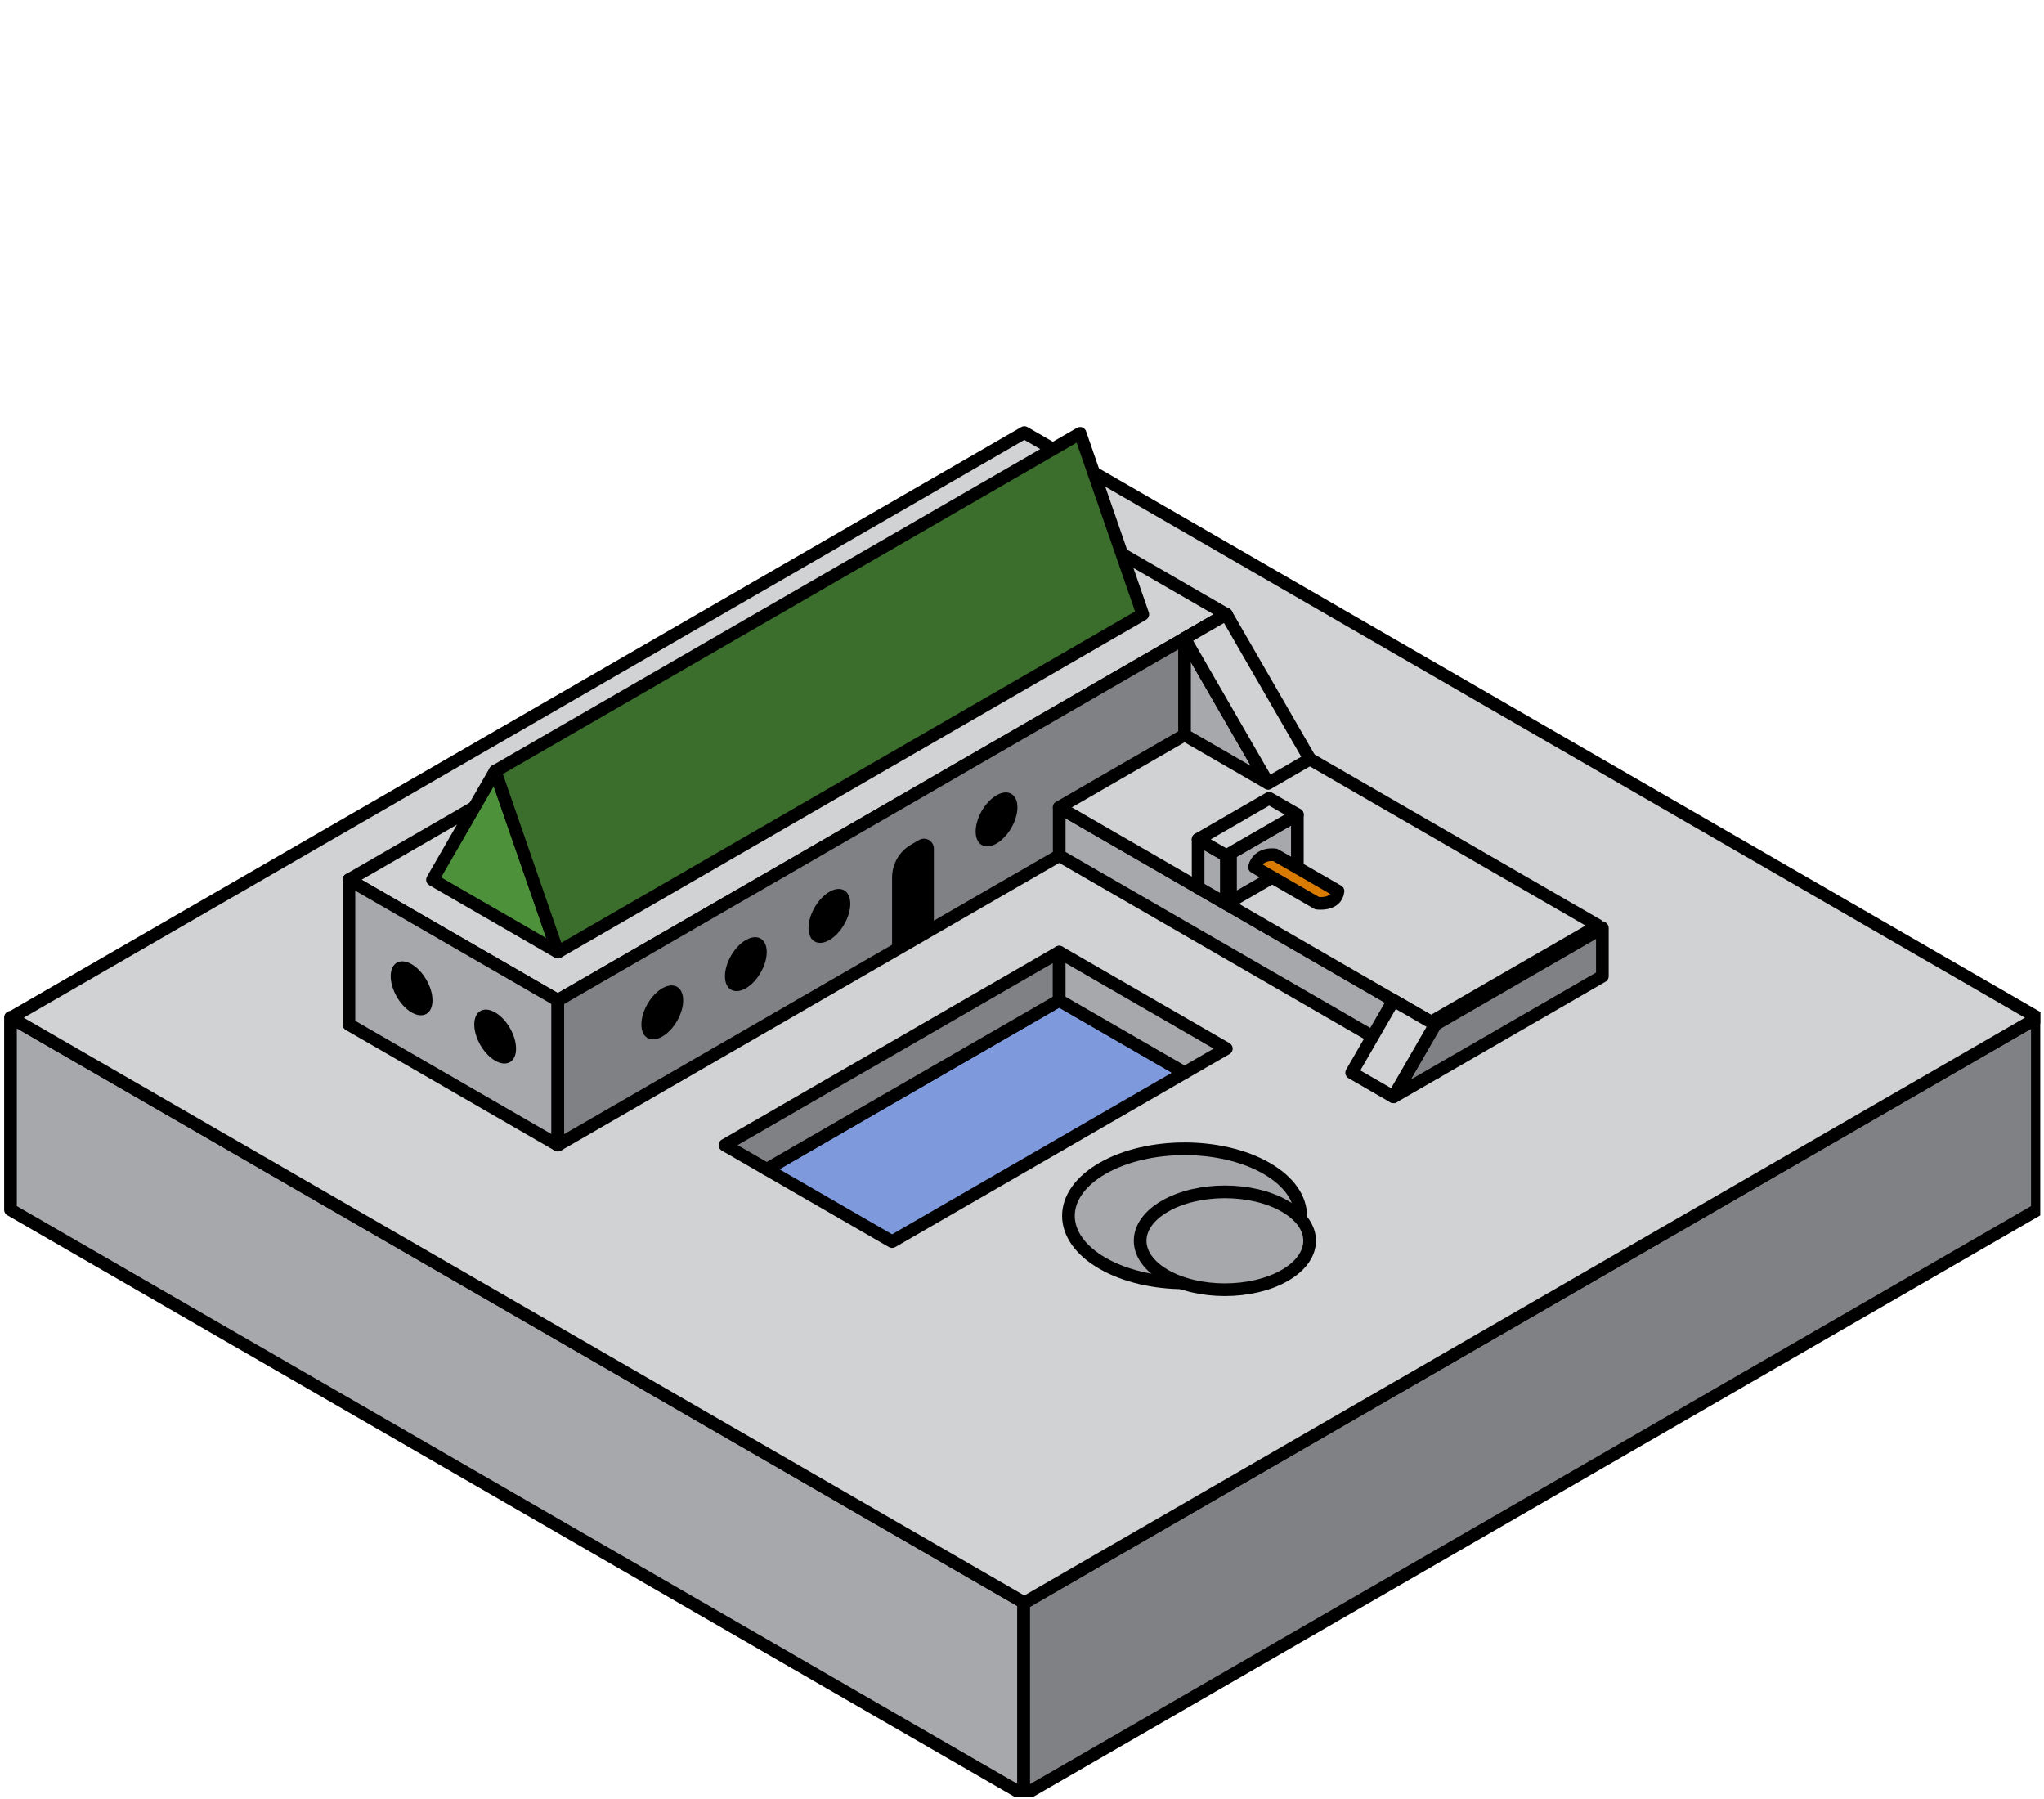<?xml version="1.0" encoding="UTF-8" standalone="no"?><!DOCTYPE svg PUBLIC "-//W3C//DTD SVG 1.1//EN" "http://www.w3.org/Graphics/SVG/1.1/DTD/svg11.dtd"><svg width="100%" height="100%" viewBox="0 0 484 426" version="1.1" xmlns="http://www.w3.org/2000/svg" xmlns:xlink="http://www.w3.org/1999/xlink" xml:space="preserve" xmlns:serif="http://www.serif.com/" style="fill-rule:evenodd;clip-rule:evenodd;stroke-linecap:round;stroke-linejoin:round;stroke-miterlimit:1.5;"><rect id="novaterraprime_tile_3" x="0.087" y="0.016" width="483.027" height="425.317" style="fill:none;"/><clipPath id="_clip1"><rect x="0.087" y="0.016" width="483.027" height="425.317"/></clipPath><g clip-path="url(#_clip1)"><g id="tilebase"><path d="M482.424,240.98l0,45.437l-240.069,138.604l-0,-45.437l240.069,-138.604Z" style="fill:#808184;stroke:#000;stroke-width:3px;"/><path d="M242.355,379.355l-0,45.552l-239.871,-138.49l-0,-45.551l239.871,138.489Z" style="fill:#a6a8ab;stroke:#000;stroke-width:3px;"/><path d="M242.553,102.422l239.931,138.524l-239.931,138.524l-239.93,-138.524l239.93,-138.524Z" style="fill:#d0d2d3;stroke:#000;stroke-width:3px;"/></g><path d="M240.917,116.886l49.467,28.56l-158.296,91.392l-49.467,-28.56l158.296,-91.392Z" style="fill:#d0d2d3;stroke:#000;stroke-width:3px;"/><path d="M132.088,236.838l0,34.272l-49.467,-28.56l0,-34.272l49.467,28.56Z" style="fill:#a6a8ab;stroke:#000;stroke-width:3px;"/><path d="M290.384,145.446l-0,34.272l-158.296,91.392l0,-34.272l158.296,-91.392Z" style="fill:#808184;stroke:#000;stroke-width:3px;"/><path d="M132.088,225.414l-29.68,-17.136l14.84,-25.704l14.84,42.84Z" style="fill:#4e913b;stroke:#000;stroke-width:3px;"/><path d="M132.088,225.414l138.509,-79.968l-14.84,-42.84l-138.509,79.968l14.84,42.84Z" style="fill:#3b6d2c;stroke:#000;stroke-width:3px;"/><path d="M217.622,198.879c0.723,-0.418 1.615,-0.418 2.338,-0c0.724,0.418 1.17,1.19 1.17,2.025c-0,6.564 -0,18.798 -0,18.798l-9.894,5.712l0,-17.669c0,-3.205 1.71,-6.167 4.486,-7.769c0.637,-0.368 1.285,-0.742 1.9,-1.097Z"/><path d="M196.396,211.134c2.73,-1.577 4.947,-0.297 4.947,2.856c-0,3.152 -2.217,6.991 -4.947,8.568c-2.73,1.576 -4.947,0.296 -4.947,-2.856c0,-3.153 2.217,-6.992 4.947,-8.568Z"/><path d="M176.609,222.558c2.73,-1.577 4.947,-0.297 4.947,2.856c-0,3.152 -2.217,6.991 -4.947,8.568c-2.73,1.576 -4.947,0.296 -4.947,-2.856c0,-3.153 2.217,-6.992 4.947,-8.568Z"/><path d="M156.822,233.982c2.73,-1.577 4.947,-0.297 4.947,2.856c-0,3.152 -2.217,6.991 -4.947,8.568c-2.73,1.576 -4.947,0.296 -4.947,-2.856c0,-3.153 2.217,-6.992 4.947,-8.568Z"/><path d="M117.248,239.694c-2.73,-1.577 -4.947,-0.297 -4.947,2.856c0,3.152 2.217,6.991 4.947,8.568c2.73,1.576 4.947,0.296 4.947,-2.856c-0,-3.153 -2.217,-6.992 -4.947,-8.568Z"/><path d="M97.461,228.27c-2.73,-1.577 -4.947,-0.297 -4.947,2.856c0,3.152 2.217,6.991 4.947,8.568c2.73,1.576 4.947,0.296 4.947,-2.856c-0,-3.153 -2.217,-6.992 -4.947,-8.568Z"/><path d="M235.97,188.286c2.73,-1.577 4.947,-0.297 4.947,2.856c-0,3.152 -2.217,6.991 -4.947,8.568c-2.73,1.576 -4.947,0.296 -4.947,-2.856c0,-3.153 2.217,-6.992 4.947,-8.568Z"/><path d="M339.851,242.55l0,11.424l-89.041,-51.408l0,-11.424l89.041,51.408Z" style="fill:#a6a8ab;stroke:#000;stroke-width:3px;"/><path d="M290.384,168.294l88.052,50.836l-39.574,22.848l-88.052,-50.836l39.574,-22.848Z" style="fill:#d0d2d3;stroke:#000;stroke-width:3px;"/><path d="M379.425,231.126l-49.467,28.56l9.893,-17.136l39.574,-22.848l0,11.424Z" style="fill:#808184;stroke:#000;stroke-width:3px;"/><path d="M329.958,259.686l-9.894,-5.712l9.894,-17.136l9.893,5.712l-9.893,17.136Z" style="fill:#d0d2d3;stroke:#000;stroke-width:3px;"/><path d="M280.49,174.006l19.787,11.424l-19.787,-34.272l0,22.848Z" style="fill:#a6a8ab;stroke:#000;stroke-width:3px;"/><path d="M290.384,145.446l-9.894,5.712l19.787,34.272l9.894,-5.712l-19.787,-34.272Z" style="fill:#d0d2d3;stroke:#000;stroke-width:3px;"/><path d="M250.81,236.838l29.68,17.136l-69.254,39.984l-29.68,-17.136l69.254,-39.984Z" style="fill:#7e99dc;stroke:#000;stroke-width:3px;"/><path d="M250.81,236.838l0,-11.424l-79.148,45.696l9.894,5.712l69.254,-39.984Z" style="fill:#808184;stroke:#000;stroke-width:3px;"/><path d="M290.384,248.262l-9.894,5.712l-29.68,-17.136l0,-11.424l39.574,22.848Z" style="fill:#a6a8ab;stroke:#000;stroke-width:3px;"/><path d="M261.046,276.624c10.732,-6.196 28.157,-6.196 38.889,0c10.732,6.196 10.732,16.257 0,22.453c-10.732,6.196 -28.157,6.196 -38.889,0c-10.732,-6.196 -10.732,-16.257 -0,-22.453Z" style="fill:#a6a8ab;stroke:#000;stroke-width:3px;"/><path d="M275.849,285.566c7.833,-4.523 20.553,-4.523 28.386,-0c7.833,4.522 7.833,11.866 -0,16.388c-7.833,4.523 -20.553,4.523 -28.386,0c-7.833,-4.522 -7.833,-11.866 -0,-16.388Z" style="fill:#a6a8ab;stroke:#000;stroke-width:3px;"/><path d="M290.384,202.566l-0,11.424l-6.68,-3.857l-0,-11.424l6.68,3.857Z" style="fill:#a6a8ab;stroke:#000;stroke-width:3px;"/><path d="M291.373,201.994l0,11.424l15.83,-9.139l-0,-11.424l-15.83,9.139Z" style="fill:#a6a8ab;stroke:#000;stroke-width:3px;"/><path d="M300.523,188.998l6.68,3.857l-16.819,9.711l-6.68,-3.857l16.819,-9.711Z" style="fill:#d0d2d3;stroke:#000;stroke-width:3px;"/><path d="M297.039,205.265l14.839,8.568c0,-0 4.55,0.648 4.948,-2.856l-14.87,-8.585c0,0 -3.894,-0.673 -4.917,2.873Z" style="fill:#d87b00;stroke:#000;stroke-width:3px;"/></g></svg>